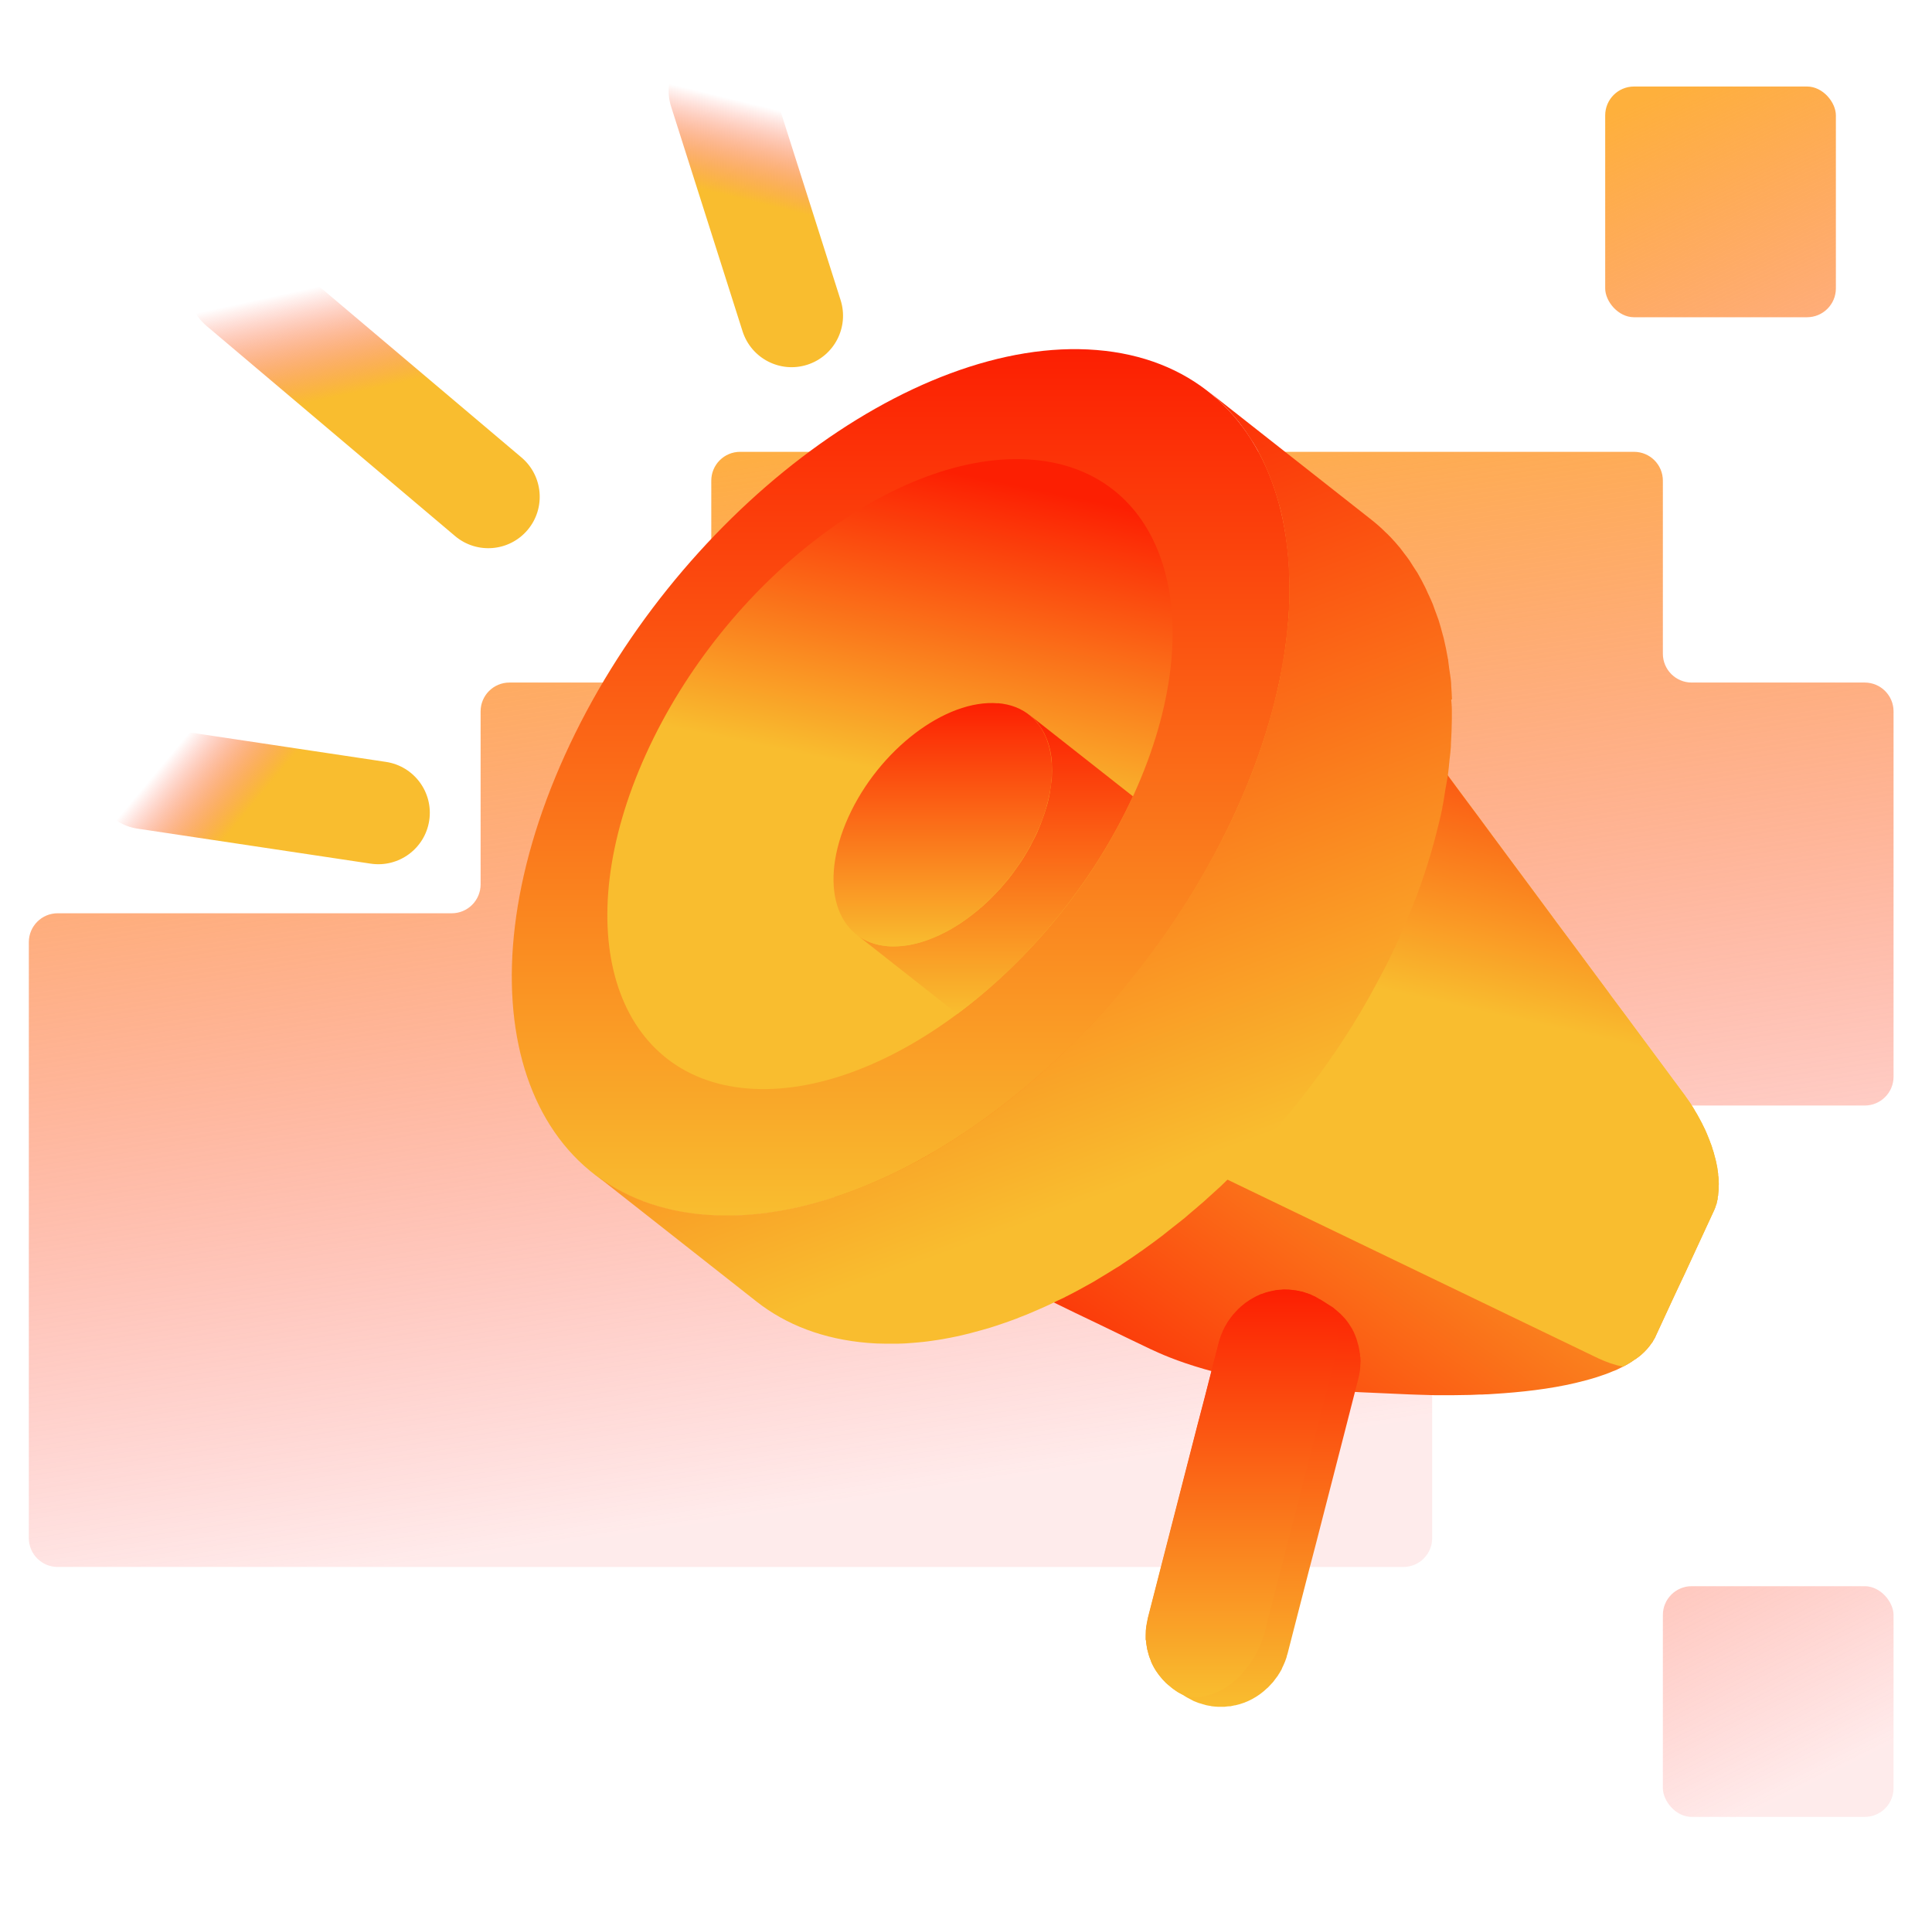 <svg width="201" height="200" viewBox="0 0 201 200" fill="none" xmlns="http://www.w3.org/2000/svg">
<g clip-path="url(#clip0_875_7589)">
<path fill-rule="evenodd" clip-rule="evenodd" d="M173 50C173 48.343 171.657 47 170 47H77C75.343 47 74 48.343 74 50V68C74 69.657 72.657 71 71 71H53C51.343 71 50 72.343 50 74V92C50 93.657 48.657 95 47 95H27H26H6C4.343 95 3 96.343 3 98V160C3 161.657 4.343 163 6 163H146C147.657 163 149 161.657 149 160V142C149 140.343 150.343 139 152 139H170C171.657 139 173 137.657 173 136V118C173 116.343 174.343 115 176 115H194C195.657 115 197 113.657 197 112V74C197 72.343 195.657 71 194 71H176C174.343 71 173 69.657 173 68V50Z" fill="url(#paint0_linear_875_7589)"/>
<path d="M178.805 123.236V123.766L178.791 123.848L178.751 124.269V124.378C178.751 124.378 178.737 124.405 178.723 124.419L178.696 124.596V124.745C178.683 124.772 178.669 124.813 178.669 124.84L178.642 124.949L178.587 125.208V125.235C178.587 125.235 178.574 125.248 178.56 125.262L178.492 125.48L178.438 125.643C178.424 125.67 178.424 125.684 178.41 125.711L178.383 125.779L178.261 126.051L177.662 127.343L175.269 132.511L174.657 133.803L174.058 135.082L172.263 138.958C172.236 139.026 172.209 139.094 172.168 139.162C172.168 139.189 172.141 139.203 172.127 139.23L172.1 139.271C172.1 139.271 172.073 139.352 172.045 139.379C172.032 139.407 172.018 139.434 171.991 139.461L171.923 139.597C171.923 139.597 171.855 139.692 171.814 139.733C171.569 140.1 171.229 140.508 170.713 140.957C170.549 141.093 170.373 141.229 170.169 141.365C170.155 141.379 170.141 141.392 170.114 141.42H170.073C169.733 141.678 169.325 141.923 168.849 142.168C168.781 142.195 168.7 142.236 168.618 142.276C168.496 142.344 168.373 142.399 168.237 142.467C168.115 142.521 168.006 142.562 167.884 142.616H167.856C167.584 142.739 167.285 142.861 166.972 142.97H166.945L166.932 142.984C166.333 143.201 165.68 143.405 164.946 143.596C162.321 144.316 159.343 144.711 156.446 144.928H156.418C156.228 144.942 156.038 144.956 155.847 144.969L154.8 145.037C154.61 145.037 154.392 145.051 154.188 145.064H153.902C153.576 145.078 153.236 145.092 152.937 145.105L151.196 145.132H149.265L147.442 145.078L146.653 145.051L141.458 144.82C138.806 144.67 135.746 144.466 132.155 143.895C131.924 143.854 131.693 143.813 131.461 143.772C130.958 143.691 130.441 143.596 129.911 143.5C129.557 143.432 129.19 143.364 128.836 143.283C128.088 143.133 127.395 142.97 126.742 142.807C126.633 142.78 126.524 142.752 126.416 142.725C123.26 141.896 121.207 141.039 120.105 140.522C120.064 140.495 120.023 140.481 119.983 140.467C119.915 140.44 119.847 140.399 119.779 140.372C119.765 140.372 119.751 140.359 119.738 140.359C118.16 139.597 116.038 138.591 114.461 137.815L111.822 136.551L109.197 135.272C108.381 134.946 107.361 134.388 106.572 134.007L103.961 132.756L102.846 132.226C101.486 131.559 100.112 130.92 98.752 130.253C97.038 129.41 95.325 128.594 93.597 127.765L92.156 127.071C90.932 126.473 89.599 125.833 88.511 125.316C87.763 124.949 86.756 124.473 85.995 124.106C85.668 123.943 85.287 123.766 84.907 123.576L84.431 123.344C84.104 123.195 83.791 123.032 83.506 122.896L81.031 121.712L78.582 120.529L76.162 119.359L73.768 118.203C72.993 118.027 72.109 117.415 71.388 117.061L69.049 115.946H69.076C68.967 115.891 68.885 115.85 68.804 115.796C68.736 115.755 68.668 115.714 68.613 115.687C68.532 115.633 68.477 115.578 68.423 115.524C68.382 115.483 68.341 115.456 68.314 115.415C68.26 115.361 68.233 115.293 68.219 115.238C68.205 115.198 68.178 115.17 68.178 115.143C68.165 115.048 68.165 114.953 68.205 114.871L69.293 112.546C69.375 112.342 69.47 112.165 69.552 111.974L70.504 109.921L71.265 108.289C71.415 107.962 71.565 107.649 71.701 107.377C71.932 106.861 72.19 106.303 72.462 105.732L72.897 104.766L74.135 102.128C74.271 101.828 74.434 101.488 74.597 101.135L75.373 99.448L76.325 97.408C76.434 97.177 76.542 96.946 76.638 96.742L77.902 94.022C78.297 92.24 79.684 90.173 80.446 88.541C80.704 87.997 80.99 87.385 81.275 86.759L81.724 85.793L83.003 83.046C83.152 82.72 83.329 82.339 83.506 81.958L83.927 81.033C84.05 80.788 84.159 80.543 84.267 80.326L85.165 78.381C85.723 77.198 86.294 75.974 86.77 74.94C87.26 73.879 87.872 72.56 88.443 71.336L89.204 69.704L89.98 68.031C90.129 67.718 90.265 67.405 90.388 67.147C91.081 65.665 91.993 63.679 92.686 62.196C92.809 61.952 92.945 61.707 93.121 61.475C93.176 61.394 93.244 61.326 93.312 61.244C93.434 61.095 93.557 60.931 93.706 60.782C93.788 60.7 93.883 60.619 93.978 60.523C94.128 60.401 94.278 60.265 94.427 60.143C94.549 60.047 94.672 59.966 94.794 59.884C94.957 59.762 95.121 59.639 95.311 59.531C95.365 59.49 95.406 59.463 95.461 59.422C95.529 59.381 95.624 59.34 95.706 59.299C95.923 59.163 96.168 59.041 96.413 58.919C96.549 58.837 96.698 58.769 96.834 58.701C97.106 58.579 97.392 58.456 97.678 58.347C97.787 58.307 97.882 58.252 97.977 58.211C98.018 58.198 98.058 58.198 98.099 58.184C98.589 57.994 99.106 57.817 99.663 57.654C99.772 57.627 99.908 57.599 100.031 57.559C100.479 57.436 100.955 57.314 101.445 57.205C101.54 57.191 101.622 57.164 101.717 57.137C101.785 57.123 101.853 57.11 101.921 57.096C102.601 56.96 103.295 56.838 104.029 56.729C104.152 56.715 104.274 56.702 104.41 56.688C105.09 56.593 105.784 56.525 106.504 56.457C106.586 56.457 106.668 56.443 106.763 56.43H106.885C107.674 56.375 108.476 56.334 109.306 56.321H109.85C110.707 56.307 111.564 56.321 112.461 56.362L117.643 56.593H117.806C117.915 56.593 118.024 56.62 118.133 56.62C118.854 56.661 119.561 56.715 120.268 56.783C120.527 56.81 120.771 56.838 121.03 56.865C121.628 56.933 122.227 57.014 122.811 57.096C122.961 57.123 123.124 57.137 123.274 57.151C123.355 57.164 123.437 57.191 123.532 57.205C123.981 57.273 124.43 57.368 124.879 57.45C125.124 57.504 125.368 57.545 125.6 57.586C126.144 57.708 126.688 57.831 127.218 57.967C127.313 57.994 127.436 58.021 127.544 58.048C127.544 58.048 127.558 58.062 127.572 58.062C127.694 58.089 127.816 58.13 127.939 58.157C128.388 58.279 128.823 58.402 129.231 58.538C129.435 58.606 129.612 58.674 129.816 58.728C130.074 58.823 130.346 58.905 130.605 59C130.659 59.014 130.7 59.041 130.741 59.055C131.407 59.299 132.046 59.558 132.631 59.83C132.672 59.843 132.713 59.857 132.74 59.871C132.903 59.939 133.039 60.02 133.189 60.088C133.488 60.238 133.773 60.374 134.046 60.523C134.1 60.551 134.154 60.578 134.209 60.605C134.426 60.727 134.63 60.85 134.848 60.986C134.957 61.054 135.079 61.108 135.188 61.176C135.202 61.19 135.229 61.203 135.256 61.231C135.514 61.394 135.773 61.571 136.004 61.734C136.058 61.775 136.099 61.816 136.154 61.843C136.194 61.883 136.249 61.924 136.303 61.965C136.385 62.033 136.48 62.101 136.575 62.183C136.725 62.305 136.861 62.414 136.997 62.55C137.038 62.577 137.078 62.618 137.119 62.659C137.133 62.686 137.16 62.7 137.174 62.713C137.214 62.754 137.255 62.795 137.31 62.836C137.391 62.917 137.459 62.999 137.541 63.08C137.622 63.176 137.69 63.257 137.758 63.339C137.799 63.38 137.84 63.42 137.867 63.461L137.908 63.502C137.908 63.502 137.949 63.556 137.962 63.584C138.003 63.624 138.03 63.665 138.058 63.706C138.547 64.359 139.037 65.025 139.513 65.678C140.261 66.671 140.995 67.664 141.73 68.657L143.049 70.438L144.776 72.778L146.544 75.158L147.401 76.314C147.823 76.885 148.258 77.47 148.68 78.041L150.149 80.013L151.985 82.502L153.848 85.004L155.371 87.072C155.521 87.262 155.657 87.466 155.806 87.657L157.629 90.118L159.547 92.702L161.478 95.314L161.927 95.926C162.634 96.864 163.327 97.816 164.035 98.755L165.381 100.577L167.34 103.216C167.394 103.297 167.462 103.392 167.53 103.488L169.325 105.895L169.815 106.561C171.637 109.023 173.446 111.471 175.269 113.919L175.282 113.933C175.282 113.933 175.287 113.942 175.296 113.96C175.446 114.178 175.636 114.45 175.786 114.654C175.881 114.803 176.003 114.994 176.112 115.157C176.139 115.198 176.166 115.238 176.194 115.293C176.207 115.32 176.234 115.361 176.262 115.402L176.357 115.578C176.493 115.796 176.629 116.014 176.751 116.259C176.86 116.449 176.969 116.667 177.064 116.843L177.404 117.537C177.499 117.755 177.622 118.027 177.703 118.244L177.866 118.652L177.921 118.788V118.815C177.989 118.965 178.03 119.074 178.07 119.21L178.111 119.319L178.138 119.427C178.247 119.754 178.342 120.039 178.383 120.257C178.438 120.447 178.506 120.692 178.547 120.896L178.669 121.508V121.536C178.696 121.726 178.723 121.944 178.751 122.107V122.284C178.751 122.284 178.778 122.365 178.778 122.42L178.805 122.678C178.805 122.841 178.819 123.072 178.819 123.236H178.805Z" fill="url(#paint1_linear_875_7589)"/>
<path d="M178.805 123.236V123.766L178.791 123.848L178.75 124.269V124.378C178.75 124.378 178.737 124.405 178.723 124.419L178.696 124.596V124.745C178.682 124.772 178.669 124.813 178.669 124.84L178.642 124.949L178.587 125.208V125.235C178.587 125.235 178.574 125.248 178.56 125.262L178.492 125.48L178.438 125.643C178.424 125.67 178.424 125.684 178.41 125.711L178.383 125.779L178.261 126.051L177.662 127.343L175.269 132.511L174.657 133.803L174.058 135.082L172.263 138.958C172.236 139.026 172.209 139.094 172.168 139.162C172.168 139.189 172.141 139.203 172.127 139.23L172.1 139.271C172.1 139.271 172.072 139.352 172.045 139.379C172.032 139.407 172.018 139.434 171.991 139.461L171.923 139.597C171.923 139.597 171.855 139.692 171.814 139.733C171.569 140.1 171.229 140.508 170.712 140.957C170.549 141.093 170.372 141.229 170.168 141.365C170.155 141.379 170.141 141.392 170.114 141.42H170.073C169.733 141.678 169.325 141.923 168.849 142.168C168.047 142.004 167.176 141.719 166.251 141.284C147.796 132.389 129.34 123.494 115.698 116.925C122.703 101.842 132.359 81.088 139.513 65.678C140.261 66.671 140.995 67.664 141.73 68.657L143.049 70.438L144.776 72.778L146.544 75.158L147.401 76.314C147.823 76.885 148.258 77.47 148.68 78.041L150.148 80.013L151.984 82.502L153.848 85.004L155.371 87.072C155.521 87.262 155.657 87.466 155.806 87.657L157.629 90.118L159.546 92.702L161.478 95.314L161.926 95.926C162.634 96.864 163.327 97.816 164.035 98.755L165.381 100.577L167.34 103.216C167.394 103.297 167.462 103.392 167.53 103.488L169.325 105.895L169.815 106.561C171.637 109.023 173.446 111.471 175.269 113.919L175.282 113.933C175.282 113.933 175.287 113.942 175.296 113.96C175.445 114.178 175.636 114.45 175.785 114.654C175.881 114.803 176.003 114.994 176.112 115.157C176.139 115.198 176.166 115.238 176.193 115.293C176.207 115.32 176.234 115.361 176.261 115.402L176.357 115.579C176.493 115.796 176.629 116.014 176.751 116.259C176.86 116.449 176.969 116.667 177.064 116.843L177.404 117.537C177.499 117.755 177.622 118.027 177.703 118.244L177.866 118.652L177.921 118.788V118.815C177.989 118.965 178.03 119.074 178.07 119.21L178.111 119.319L178.138 119.427C178.247 119.754 178.342 120.039 178.383 120.257C178.438 120.448 178.506 120.692 178.546 120.896L178.669 121.508V121.536C178.696 121.726 178.723 121.944 178.75 122.107V122.284C178.75 122.284 178.778 122.365 178.778 122.42L178.805 122.678C178.805 122.841 178.818 123.072 178.818 123.236H178.805Z" fill="url(#paint2_linear_875_7589)"/>
<path d="M114.093 36.41C133.392 37.974 139.907 59.395 128.646 84.243C117.384 109.091 92.618 127.969 73.319 126.391C54.02 124.813 47.505 103.406 58.766 78.558C70.027 53.71 94.794 34.832 114.093 36.41Z" fill="url(#paint3_linear_875_7589)"/>
<path d="M117.983 82.597C117.942 82.679 117.915 82.76 117.86 82.842C113.671 91.968 106.994 99.965 99.595 105.473C92.454 110.791 84.634 113.783 77.779 113.226C63.757 112.083 59.011 96.524 67.198 78.463C75.386 60.401 93.379 46.692 107.415 47.821C121.424 48.963 126.17 64.536 117.983 82.597Z" fill="url(#paint4_linear_875_7589)"/>
<path d="M117.861 82.842C113.672 91.968 106.994 99.965 99.595 105.473L89.096 97.204C89.966 97.898 91.068 98.319 92.36 98.428C92.713 98.455 93.081 98.455 93.448 98.428C93.57 98.428 93.693 98.401 93.815 98.401C94.06 98.374 94.305 98.347 94.563 98.306C94.713 98.278 94.862 98.238 95.012 98.21C95.23 98.156 95.461 98.115 95.692 98.047L96.182 97.884C96.399 97.816 96.617 97.734 96.834 97.653C97.025 97.585 97.202 97.503 97.378 97.422C97.569 97.354 97.746 97.272 97.922 97.177C98.154 97.068 98.398 96.946 98.63 96.823C98.711 96.769 98.806 96.728 98.902 96.674C99.215 96.483 99.527 96.293 99.854 96.089C99.908 96.048 99.963 96.007 100.031 95.966C100.33 95.762 100.629 95.558 100.915 95.327C100.942 95.314 100.969 95.286 100.996 95.273C101.323 95.028 101.635 94.769 101.935 94.511C101.975 94.47 102.03 94.43 102.071 94.402C102.37 94.144 102.655 93.872 102.955 93.586C102.995 93.546 103.036 93.505 103.077 93.464C103.363 93.178 103.648 92.879 103.92 92.58C103.961 92.539 104.002 92.498 104.043 92.457C104.315 92.145 104.573 91.832 104.845 91.519C104.886 91.465 104.927 91.41 104.968 91.369C105.212 91.043 105.471 90.717 105.702 90.376C105.743 90.322 105.784 90.268 105.824 90.2C106.083 89.846 106.314 89.493 106.545 89.125C106.559 89.112 106.559 89.098 106.559 89.098C106.776 88.758 106.967 88.404 107.171 88.051C107.252 87.901 107.32 87.752 107.402 87.588C107.579 87.262 107.756 86.922 107.905 86.582C108.164 85.997 108.381 85.426 108.572 84.868C108.626 84.719 108.68 84.569 108.721 84.419C108.912 83.862 109.061 83.291 109.17 82.76C109.238 82.434 109.265 82.121 109.306 81.808C109.347 81.523 109.401 81.237 109.429 80.965V80.911C109.456 80.394 109.456 79.877 109.429 79.401C109.429 79.347 109.429 79.292 109.429 79.238C109.388 78.734 109.306 78.245 109.197 77.796C109.197 77.782 109.184 77.769 109.184 77.755C109.075 77.293 108.912 76.871 108.721 76.463C108.721 76.45 108.708 76.436 108.708 76.422C108.517 76.028 108.286 75.661 108.028 75.321C108.014 75.307 108 75.293 108 75.266C107.728 74.926 107.429 74.627 107.089 74.355L117.874 82.842H117.861Z" fill="url(#paint5_linear_875_7589)"/>
<path d="M103.811 73.145C109.224 73.58 111.06 79.591 107.891 86.582C104.722 93.573 97.772 98.863 92.359 98.428C86.947 97.993 85.097 91.981 88.266 84.991C91.435 78 98.385 72.71 103.811 73.158V73.145Z" fill="url(#paint6_linear_875_7589)"/>
<path d="M151.06 72.764C151.033 72.274 151.019 71.785 150.978 71.309C150.978 71.2 150.978 71.078 150.965 70.969C150.924 70.493 150.842 70.03 150.774 69.568C150.733 69.282 150.706 68.997 150.665 68.711C150.665 68.657 150.665 68.589 150.638 68.534C150.516 67.813 150.366 67.093 150.203 66.399C150.203 66.372 150.189 66.331 150.176 66.304C150.149 66.168 150.094 66.045 150.067 65.909C149.945 65.433 149.809 64.944 149.659 64.481C149.605 64.332 149.55 64.182 149.496 64.032C149.428 63.828 149.346 63.611 149.264 63.407C149.183 63.189 149.115 62.958 149.02 62.74C148.884 62.4 148.72 62.074 148.571 61.748C148.503 61.611 148.448 61.462 148.38 61.326C148.353 61.272 148.326 61.203 148.299 61.149C148.054 60.646 147.782 60.143 147.51 59.667C147.469 59.585 147.415 59.517 147.374 59.449C147.292 59.313 147.197 59.177 147.116 59.055C146.952 58.81 146.803 58.551 146.64 58.307C146.476 58.062 146.3 57.844 146.123 57.613C146.028 57.49 145.932 57.355 145.837 57.232C145.783 57.164 145.728 57.083 145.674 57.014C145.334 56.606 144.98 56.199 144.613 55.818C144.572 55.777 144.518 55.736 144.477 55.682C144.382 55.573 144.273 55.491 144.164 55.382C143.933 55.151 143.688 54.92 143.443 54.702C143.185 54.471 142.913 54.254 142.641 54.036L125.681 40.694C126.212 41.115 126.715 41.578 127.191 42.04C127.3 42.136 127.395 42.231 127.504 42.34C127.98 42.829 128.428 43.346 128.864 43.876C128.959 43.999 129.054 44.135 129.149 44.257C129.503 44.72 129.829 45.196 130.142 45.699C130.224 45.835 130.319 45.957 130.401 46.093C130.768 46.692 131.108 47.317 131.421 47.97C131.489 48.106 131.543 48.256 131.611 48.392C131.856 48.936 132.087 49.48 132.291 50.051C132.373 50.255 132.441 50.459 132.522 50.677C132.726 51.289 132.917 51.914 133.093 52.553C133.134 52.69 133.175 52.812 133.202 52.948C133.393 53.723 133.556 54.526 133.692 55.355C133.733 55.627 133.76 55.926 133.801 56.199C133.882 56.77 133.95 57.341 134.005 57.926C134.045 58.402 134.059 58.891 134.086 59.381C134.113 59.898 134.141 60.401 134.141 60.918C134.141 61.108 134.141 61.285 134.141 61.475C134.141 62.319 134.113 63.176 134.045 64.046C134.045 64.1 134.045 64.155 134.045 64.209C134.005 64.712 133.937 65.243 133.882 65.76C133.828 66.29 133.787 66.807 133.705 67.351C133.637 67.868 133.529 68.398 133.433 68.929C133.338 69.486 133.257 70.03 133.148 70.588C132.957 71.553 132.713 72.519 132.454 73.512C132.386 73.77 132.318 74.029 132.25 74.287C132.019 75.144 131.761 76.014 131.475 76.885C131.421 77.048 131.38 77.198 131.325 77.361C130.985 78.381 130.618 79.401 130.224 80.435C130.142 80.652 130.061 80.856 129.965 81.074C129.544 82.121 129.108 83.168 128.632 84.229C128.292 84.964 127.952 85.698 127.585 86.433C127.014 87.602 126.402 88.745 125.763 89.887C125.64 90.105 125.518 90.336 125.396 90.553C124.879 91.465 124.348 92.376 123.791 93.26C123.75 93.314 123.723 93.369 123.682 93.423C123.206 94.185 122.716 94.933 122.227 95.681C122.036 95.966 121.846 96.239 121.655 96.524C121.329 97 121.003 97.476 120.663 97.939C120.445 98.251 120.214 98.551 119.983 98.863C119.697 99.258 119.398 99.652 119.098 100.047C118.854 100.359 118.622 100.672 118.378 100.971C118.092 101.339 117.793 101.706 117.494 102.073C117.235 102.386 116.99 102.685 116.732 102.998C116.446 103.338 116.147 103.692 115.848 104.032C115.59 104.331 115.318 104.63 115.059 104.929C114.76 105.256 114.474 105.582 114.175 105.895C113.903 106.194 113.631 106.493 113.345 106.779C113.046 107.092 112.747 107.405 112.434 107.717C112.149 108.003 111.877 108.289 111.591 108.561C111.278 108.873 110.965 109.173 110.653 109.472C110.367 109.744 110.095 110.016 109.809 110.274C109.469 110.587 109.129 110.9 108.789 111.199C108.517 111.444 108.232 111.702 107.96 111.947C107.592 112.274 107.212 112.586 106.844 112.899C106.586 113.117 106.314 113.348 106.056 113.566C105.607 113.933 105.158 114.286 104.709 114.64C104.505 114.803 104.301 114.966 104.083 115.13C103.39 115.66 102.71 116.163 102.003 116.653C101.867 116.748 101.731 116.843 101.595 116.939C100.996 117.347 100.411 117.755 99.813 118.149C99.582 118.299 99.364 118.435 99.133 118.584C98.521 118.965 97.922 119.346 97.31 119.699C97.106 119.822 96.902 119.944 96.698 120.067C95.814 120.583 94.917 121.059 94.019 121.508C93.72 121.658 93.421 121.808 93.121 121.944C92.795 122.107 92.469 122.256 92.142 122.406C91.816 122.556 91.489 122.705 91.163 122.841C90.837 122.977 90.51 123.127 90.184 123.263C89.885 123.385 89.585 123.494 89.3 123.616C88.905 123.766 88.511 123.916 88.116 124.065C87.817 124.174 87.518 124.269 87.232 124.378C86.852 124.514 86.457 124.636 86.076 124.759C85.777 124.854 85.478 124.936 85.192 125.017C84.811 125.126 84.431 125.235 84.036 125.33C83.737 125.398 83.451 125.48 83.152 125.548C82.771 125.629 82.391 125.711 81.996 125.792C81.711 125.847 81.411 125.901 81.126 125.956C80.731 126.024 80.35 126.078 79.97 126.132C79.698 126.173 79.412 126.214 79.14 126.241C78.746 126.282 78.338 126.323 77.943 126.35C77.685 126.364 77.426 126.391 77.168 126.404C76.733 126.432 76.298 126.432 75.862 126.432C75.645 126.432 75.427 126.432 75.223 126.432C74.584 126.432 73.945 126.391 73.319 126.35C68.695 125.969 64.805 124.46 61.718 122.025L78.678 135.367C81.765 137.802 85.655 139.311 90.279 139.692C90.904 139.747 91.544 139.774 92.183 139.774C92.401 139.774 92.605 139.774 92.822 139.774C93.257 139.774 93.693 139.774 94.128 139.747C94.386 139.733 94.645 139.706 94.903 139.692C95.297 139.665 95.692 139.624 96.1 139.583C96.372 139.556 96.658 139.515 96.93 139.475C97.31 139.42 97.705 139.366 98.086 139.298C98.371 139.243 98.657 139.189 98.956 139.135C99.337 139.053 99.718 138.985 100.099 138.89C100.398 138.822 100.683 138.754 100.983 138.672C101.363 138.577 101.744 138.468 102.139 138.359C102.438 138.278 102.737 138.183 103.036 138.101C103.417 137.979 103.811 137.856 104.192 137.72C104.491 137.625 104.791 137.516 105.09 137.407C105.484 137.271 105.879 137.122 106.26 136.959C106.464 136.877 106.654 136.809 106.858 136.727C106.953 136.687 107.048 136.646 107.144 136.605C107.47 136.469 107.796 136.319 108.123 136.183C108.449 136.047 108.776 135.898 109.102 135.748C109.428 135.598 109.755 135.435 110.081 135.272C110.313 135.163 110.544 135.054 110.775 134.946C110.843 134.905 110.911 134.864 110.979 134.837C111.877 134.388 112.761 133.898 113.658 133.395C113.726 133.354 113.794 133.327 113.849 133.286C113.985 133.205 114.121 133.11 114.27 133.028C114.882 132.661 115.494 132.294 116.093 131.913C116.229 131.831 116.365 131.75 116.501 131.668C116.596 131.613 116.678 131.545 116.773 131.477C117.371 131.083 117.97 130.689 118.554 130.267C118.663 130.185 118.786 130.117 118.894 130.036C118.922 130.022 118.949 129.995 118.962 129.981C119.656 129.492 120.35 128.975 121.03 128.458C121.057 128.431 121.084 128.417 121.111 128.39C121.288 128.254 121.479 128.105 121.655 127.955C122.104 127.601 122.553 127.248 123.002 126.894C123.056 126.84 123.124 126.799 123.179 126.758C123.383 126.581 123.587 126.404 123.791 126.228C124.158 125.915 124.539 125.602 124.906 125.276C124.988 125.208 125.069 125.14 125.151 125.072C125.355 124.895 125.545 124.718 125.736 124.541C126.076 124.242 126.416 123.929 126.756 123.616C126.851 123.521 126.946 123.44 127.055 123.344C127.245 123.168 127.422 122.977 127.612 122.8C127.925 122.501 128.238 122.202 128.551 121.889C128.66 121.78 128.768 121.685 128.864 121.576C129.04 121.399 129.217 121.209 129.38 121.032C129.68 120.719 129.993 120.407 130.292 120.094C130.401 119.971 130.509 119.863 130.618 119.754C130.781 119.577 130.945 119.4 131.108 119.223C131.407 118.897 131.706 118.584 131.992 118.258C132.101 118.135 132.223 117.999 132.345 117.877C132.495 117.7 132.645 117.523 132.794 117.36C133.093 117.02 133.379 116.68 133.678 116.326C133.801 116.19 133.923 116.041 134.045 115.905C134.181 115.742 134.304 115.578 134.44 115.415C134.739 115.048 135.038 114.681 135.324 114.314C135.446 114.15 135.582 114.001 135.705 113.838C135.814 113.688 135.922 113.538 136.045 113.389C136.344 112.994 136.643 112.614 136.929 112.206C137.065 112.015 137.214 111.838 137.35 111.648C137.446 111.525 137.527 111.403 137.609 111.281C137.949 110.818 138.275 110.342 138.602 109.866C138.738 109.662 138.887 109.472 139.023 109.268C139.078 109.186 139.118 109.118 139.173 109.037C139.663 108.302 140.152 107.554 140.628 106.793C140.655 106.738 140.696 106.684 140.737 106.629C140.737 106.629 140.737 106.629 140.737 106.616C141.295 105.718 141.825 104.82 142.342 103.909C142.396 103.8 142.464 103.705 142.519 103.596C142.587 103.474 142.641 103.352 142.709 103.243C143.335 102.1 143.947 100.958 144.532 99.788C144.532 99.761 144.559 99.747 144.559 99.72C144.912 99.013 145.239 98.292 145.565 97.585C146.041 96.524 146.476 95.477 146.898 94.43C146.98 94.212 147.061 94.008 147.143 93.79C147.211 93.614 147.292 93.437 147.36 93.26C147.687 92.403 147.972 91.56 148.258 90.717C148.312 90.553 148.353 90.404 148.408 90.241C148.693 89.37 148.952 88.5 149.183 87.643C149.251 87.385 149.319 87.126 149.387 86.868C149.632 85.902 149.877 84.95 150.067 83.998C150.067 83.984 150.067 83.957 150.067 83.944C150.189 83.372 150.257 82.828 150.353 82.257C150.448 81.74 150.543 81.21 150.625 80.707C150.706 80.149 150.747 79.619 150.801 79.075C150.856 78.585 150.924 78.095 150.951 77.619C150.951 77.606 150.951 77.579 150.951 77.565C150.951 77.51 150.951 77.456 150.951 77.402C151.005 76.531 151.033 75.688 151.046 74.845C151.046 74.654 151.046 74.478 151.046 74.287C151.046 74.138 151.046 73.988 151.046 73.838C151.046 73.471 151.005 73.118 150.978 72.75L151.06 72.764Z" fill="url(#paint7_linear_875_7589)"/>
<path d="M138.207 135.707C138.207 135.707 138.221 135.707 138.234 135.721C138.234 135.721 138.22 135.721 138.207 135.707Z" fill="url(#paint8_linear_875_7589)"/>
<path d="M135.963 134.524C135.963 134.524 135.949 134.524 135.936 134.524C135.963 134.524 135.99 134.538 136.017 134.551H135.963V134.524Z" fill="url(#paint9_linear_875_7589)"/>
<path d="M141.498 141.134V140.862L141.457 140.671C141.444 140.617 141.444 140.563 141.43 140.508V140.454L141.417 140.399L141.362 140.141C141.349 140.073 141.335 140.019 141.321 139.951C141.267 139.801 141.226 139.611 141.185 139.475L141.158 139.42C141.158 139.42 141.158 139.379 141.158 139.366L141.104 139.216C141.063 139.121 141.036 139.026 140.995 138.931C140.886 138.631 140.75 138.373 140.614 138.128C140.601 138.128 140.601 138.115 140.587 138.101C140.356 137.707 140.111 137.367 139.853 137.081C139.839 137.067 139.812 137.04 139.798 137.027L139.445 136.659C139.377 136.591 139.295 136.523 139.213 136.455C139.173 136.415 139.132 136.387 139.091 136.347C138.941 136.224 138.792 136.102 138.669 135.993C138.547 135.925 138.397 135.83 138.275 135.748C138.261 135.735 138.248 135.721 138.234 135.721L137.894 135.503L137.296 135.136H137.255L137.119 135.041C137.105 135.027 137.092 135.027 137.078 135.027C136.983 134.973 136.888 134.918 136.806 134.864L136.738 134.837C136.738 134.837 136.616 134.782 136.548 134.755L136.33 134.646C136.33 134.646 136.276 134.633 136.248 134.619C136.153 134.578 136.044 134.551 135.949 134.51C135.881 134.497 135.813 134.47 135.745 134.442C135.677 134.415 135.609 134.402 135.528 134.374C135.528 134.374 135.5 134.374 135.487 134.361L135.269 134.32C135.269 134.32 135.133 134.279 135.065 134.266H134.997C134.997 134.266 134.984 134.252 134.97 134.252C134.943 134.252 134.916 134.238 134.888 134.238C134.861 134.238 134.848 134.225 134.82 134.225H134.78C134.616 134.198 134.467 134.184 134.331 134.17C134.236 134.157 134.14 134.143 134.059 134.143C133.936 134.143 133.773 134.143 133.624 134.13H133.542C133.311 134.143 132.998 134.17 132.767 134.198L132.291 134.293C132.1 134.334 131.855 134.402 131.665 134.456H131.651L131.284 134.592C131.284 134.592 131.243 134.606 131.23 134.606H131.203C131.053 134.674 130.849 134.769 130.699 134.837L130.305 135.054C130.169 135.122 130.006 135.231 129.883 135.313L129.53 135.558C129.435 135.639 129.285 135.762 129.19 135.843C129.122 135.884 129.027 135.979 128.931 136.075L128.877 136.115C128.877 136.115 128.85 136.156 128.823 136.17C128.727 136.265 128.632 136.36 128.578 136.428L128.306 136.727C128.224 136.823 128.129 136.959 128.047 137.054L127.816 137.38C127.734 137.475 127.667 137.625 127.598 137.734L127.394 138.087C127.394 138.087 127.367 138.155 127.34 138.196C127.313 138.264 127.272 138.319 127.245 138.387C127.231 138.414 127.218 138.441 127.218 138.468L127.054 138.849C127 138.985 126.946 139.148 126.905 139.271C126.864 139.407 126.81 139.57 126.782 139.692L126.048 142.548L125.314 145.418L124.566 148.274L123.831 151.13L123.097 153.986L122.362 156.843L121.628 159.699L120.893 162.555L120.159 165.411L119.425 168.267C119.37 168.525 119.302 168.865 119.261 169.124L119.207 169.573C119.207 169.736 119.193 169.94 119.193 170.103V170.552C119.193 170.552 119.221 170.606 119.221 170.633C119.234 170.81 119.261 171.014 119.289 171.178L119.357 171.572C119.357 171.572 119.384 171.667 119.397 171.708C119.438 171.898 119.506 172.13 119.561 172.306L119.629 172.483C119.669 172.565 119.697 172.646 119.724 172.728V172.755C120.037 173.517 120.458 174.115 120.88 174.591C120.893 174.618 120.921 174.632 120.934 174.659L121.288 175.026C121.356 175.094 121.437 175.162 121.519 175.23C121.56 175.271 121.601 175.298 121.641 175.326C121.791 175.462 121.941 175.584 122.077 175.679C122.199 175.775 122.376 175.883 122.512 175.979L123.45 176.55C123.45 176.55 123.559 176.618 123.627 176.645C123.818 176.754 124.035 176.863 124.212 176.958L124.702 177.148C124.77 177.175 124.865 177.189 124.946 177.216C125.069 177.257 125.191 177.298 125.314 177.325C125.395 177.352 125.477 177.379 125.558 177.393L125.858 177.447H125.885L126.062 177.488C126.252 177.515 126.497 177.529 126.687 177.543H127.408C127.517 177.529 127.626 177.515 127.735 177.502C127.816 177.502 127.911 177.488 127.993 177.488H128.061L128.075 177.475C128.197 177.447 128.333 177.42 128.455 177.393H128.51C129.761 177.121 130.917 176.495 131.869 175.571H131.883C131.964 175.475 132.087 175.353 132.168 175.271L132.291 175.135C132.291 175.135 132.331 175.081 132.359 175.067L132.454 174.958C132.522 174.863 132.631 174.727 132.699 174.632L132.944 174.306C132.944 174.306 133.012 174.197 133.039 174.142C133.066 174.102 133.107 174.047 133.134 174.006C133.134 173.993 133.148 173.966 133.161 173.952L133.365 173.598C133.365 173.598 133.365 173.571 133.365 173.558C133.365 173.558 133.379 173.544 133.379 173.53C133.42 173.435 133.488 173.313 133.528 173.218L133.692 172.837L133.8 172.538C133.8 172.538 133.828 172.456 133.841 172.415C133.855 172.388 133.855 172.361 133.868 172.347V172.279C133.909 172.184 133.936 172.075 133.964 171.98L134.698 169.124L135.432 166.268L136.167 163.412L136.915 160.556L137.649 157.699L138.384 154.843L139.118 151.987L139.853 149.131L140.587 146.261L141.321 143.405L141.362 143.201L141.403 143.052L141.43 142.916C141.43 142.916 141.417 142.984 141.403 143.011C141.43 142.848 141.471 142.698 141.485 142.562L141.525 142.113V141.977L141.539 141.841C141.539 141.746 141.553 141.651 141.553 141.569V141.515L141.525 141.134H141.498Z" fill="url(#paint10_linear_875_7589)"/>
<path d="M139.159 138.931C139.145 138.727 139.145 138.509 139.118 138.305C139.118 138.183 139.077 138.087 139.05 137.979C139.037 137.924 139.05 137.856 139.037 137.802C139.037 137.761 138.996 137.72 138.996 137.666C138.969 137.571 138.941 137.475 138.914 137.394C138.914 137.394 138.914 137.367 138.901 137.353C138.887 137.285 138.86 137.217 138.833 137.163C138.819 137.135 138.805 137.095 138.805 137.067C138.805 137.04 138.792 137.027 138.792 137.013C138.765 136.959 138.737 136.918 138.724 136.877C138.71 136.836 138.697 136.795 138.683 136.768C138.683 136.755 138.669 136.741 138.669 136.727C138.656 136.727 138.656 136.714 138.656 136.7C138.642 136.673 138.615 136.632 138.588 136.605C138.574 136.564 138.561 136.523 138.533 136.496C138.533 136.496 138.52 136.455 138.506 136.442C138.493 136.415 138.479 136.387 138.452 136.36C138.452 136.347 138.438 136.347 138.438 136.333C138.438 136.306 138.411 136.279 138.397 136.251H138.384C138.384 136.251 138.357 136.197 138.343 136.183C138.329 136.156 138.302 136.129 138.289 136.102C138.275 136.075 138.248 136.047 138.221 136.02C138.221 136.02 138.207 136.007 138.207 135.993C138.18 135.952 138.139 135.911 138.112 135.871C138.098 135.857 138.085 135.843 138.071 135.816C138.057 135.803 138.03 135.789 138.017 135.775C138.017 135.748 137.989 135.735 137.962 135.707L137.921 135.667C137.921 135.667 137.894 135.639 137.894 135.626H137.881L137.853 135.599C137.853 135.599 137.826 135.571 137.826 135.558C137.826 135.558 137.817 135.553 137.799 135.544L137.772 135.517C137.772 135.517 137.649 135.435 137.595 135.381C137.541 135.327 137.486 135.286 137.418 135.245C137.377 135.204 137.323 135.177 137.282 135.15H137.268H137.228L137.092 135.055C137.078 135.041 137.064 135.041 137.051 135.041C136.956 134.987 136.86 134.932 136.779 134.878L136.711 134.85C136.711 134.85 136.588 134.796 136.52 134.769L136.303 134.66C136.303 134.66 136.248 134.646 136.221 134.633L136.017 134.551H136.004L135.976 134.538H135.949C135.949 134.538 135.813 134.497 135.745 134.47C135.677 134.442 135.609 134.429 135.528 134.402C135.528 134.402 135.5 134.402 135.487 134.388L135.269 134.347C135.269 134.347 135.133 134.306 135.065 134.293H134.997C134.997 134.293 134.984 134.279 134.97 134.279C134.943 134.279 134.916 134.266 134.888 134.266C134.861 134.266 134.848 134.252 134.82 134.252H134.78C134.616 134.225 134.467 134.211 134.331 134.198C134.236 134.184 134.14 134.17 134.059 134.17C133.991 134.17 133.896 134.17 133.814 134.17C133.814 134.17 133.705 134.17 133.637 134.17H133.542C133.311 134.184 132.998 134.211 132.767 134.238L132.291 134.334C132.114 134.374 131.883 134.442 131.692 134.483H131.679V134.497H131.665L131.298 134.633C131.298 134.633 131.257 134.646 131.243 134.646H131.216C131.067 134.714 130.863 134.81 130.713 134.878L130.319 135.095C130.183 135.163 130.019 135.272 129.897 135.354L129.543 135.599C129.448 135.68 129.299 135.803 129.203 135.884C129.135 135.925 129.04 136.02 128.945 136.115L128.891 136.156C128.891 136.156 128.863 136.197 128.836 136.211C128.741 136.306 128.646 136.401 128.591 136.469L128.319 136.768C128.238 136.863 128.143 136.999 128.061 137.095L127.83 137.421C127.748 137.516 127.68 137.666 127.612 137.775L127.408 138.128C127.408 138.128 127.381 138.196 127.354 138.237C127.327 138.305 127.286 138.359 127.259 138.427C127.245 138.455 127.231 138.482 127.231 138.509L127.068 138.89C127.014 139.026 126.959 139.189 126.918 139.311C126.878 139.447 126.823 139.611 126.796 139.733L126.062 142.589L125.327 145.459L124.579 148.315L123.845 151.171L123.11 154.027L122.376 156.883L121.641 159.74L120.907 162.596L120.173 165.452L119.438 168.308C119.384 168.566 119.316 168.906 119.275 169.165L119.221 169.613C119.221 169.777 119.207 169.981 119.207 170.144V170.593C119.207 170.593 119.234 170.647 119.234 170.674C119.248 170.851 119.275 171.055 119.302 171.218L119.37 171.613C119.37 171.613 119.397 171.708 119.411 171.749C119.452 171.939 119.52 172.17 119.574 172.347L119.642 172.524C119.683 172.606 119.71 172.687 119.737 172.769V172.796C120.05 173.558 120.472 174.156 120.893 174.632C120.907 174.659 120.934 174.673 120.948 174.7L121.301 175.067C121.369 175.135 121.451 175.203 121.533 175.271C121.573 175.312 121.614 175.339 121.655 175.367C121.805 175.503 121.954 175.625 122.09 175.72C122.213 175.815 122.39 175.924 122.526 176.019C123.097 176.359 123.777 176.55 124.538 176.523C124.756 176.523 124.96 176.495 125.178 176.468C125.191 176.468 125.205 176.455 125.218 176.455H125.246C125.246 176.455 125.273 176.441 125.286 176.441H125.341C125.341 176.441 125.354 176.427 125.368 176.427H125.409C125.409 176.427 125.422 176.414 125.436 176.414H125.45C125.45 176.414 125.477 176.4 125.49 176.4H125.531C125.531 176.4 125.545 176.387 125.558 176.387C125.572 176.387 125.586 176.387 125.599 176.373H125.626C125.626 176.373 125.64 176.373 125.64 176.359H125.681C125.681 176.359 125.708 176.346 125.722 176.346C125.749 176.332 125.776 176.332 125.817 176.319C125.817 176.305 125.858 176.305 125.885 176.291H125.926C125.926 176.291 125.953 176.278 125.966 176.264C125.98 176.264 126.007 176.251 126.034 176.251C126.062 176.237 126.089 176.223 126.116 176.223C126.116 176.223 126.125 176.219 126.143 176.21C126.143 176.21 126.17 176.196 126.184 176.196C126.211 176.183 126.238 176.169 126.266 176.155C126.293 176.155 126.306 176.142 126.32 176.142C126.334 176.142 126.347 176.128 126.361 176.128C126.374 176.128 126.388 176.115 126.388 176.115C126.402 176.115 126.415 176.101 126.415 176.101C126.429 176.101 126.429 176.087 126.442 176.087C126.456 176.087 126.47 176.074 126.483 176.074H126.51C126.51 176.074 126.538 176.047 126.551 176.047C126.578 176.033 126.592 176.033 126.606 176.019C126.633 176.019 126.646 176.006 126.66 175.992C126.66 175.992 126.687 175.992 126.701 175.992C126.714 175.992 126.714 175.979 126.728 175.979H126.742C126.742 175.979 126.769 175.951 126.782 175.951C126.796 175.951 126.823 175.951 126.837 175.924C126.837 175.924 126.837 175.911 126.864 175.911C126.864 175.911 126.878 175.897 126.891 175.897C126.905 175.883 126.918 175.883 126.946 175.87C126.946 175.87 126.959 175.87 126.959 175.856C126.986 175.843 127.014 175.829 127.027 175.829C127.054 175.815 127.068 175.802 127.095 175.788C127.122 175.775 127.136 175.761 127.163 175.747C127.177 175.747 127.19 175.734 127.204 175.734L127.245 175.693C127.245 175.693 127.272 175.693 127.286 175.679H127.299C127.299 175.679 127.34 175.652 127.354 175.639C127.381 175.611 127.408 175.598 127.435 175.584C127.449 175.584 127.463 175.571 127.463 175.571C127.49 175.557 127.503 175.543 127.517 175.53C127.544 175.516 127.558 175.516 127.571 175.503C127.585 175.489 127.599 175.489 127.599 175.475C127.626 175.462 127.639 175.462 127.653 175.448C127.68 175.435 127.694 175.421 127.707 175.407H127.735C127.735 175.407 127.775 175.353 127.803 175.339C127.816 175.339 127.83 175.326 127.843 175.312C127.857 175.299 127.884 175.285 127.898 175.271C127.911 175.271 127.925 175.271 127.939 175.244V175.231C127.952 175.231 127.966 175.217 127.966 175.217C127.993 175.19 128.007 175.176 128.034 175.163C128.047 175.163 128.047 175.149 128.061 175.149C128.075 175.135 128.102 175.122 128.115 175.095C128.129 175.095 128.143 175.081 128.156 175.067C128.17 175.054 128.183 175.04 128.197 175.04H128.211C128.211 175.04 128.279 174.972 128.306 174.945C128.319 174.945 128.319 174.931 128.333 174.931H128.347C128.347 174.931 128.356 174.922 128.374 174.904C128.374 174.904 128.387 174.904 128.387 174.891C128.387 174.891 128.401 174.891 128.401 174.877C128.428 174.85 128.455 174.836 128.496 174.809C128.51 174.782 128.537 174.768 128.551 174.755C128.564 174.755 128.564 174.741 128.564 174.741C128.578 174.741 128.578 174.727 128.591 174.714C128.605 174.7 128.632 174.687 128.646 174.659C128.659 174.659 128.659 174.659 128.673 174.659H128.687C128.687 174.659 128.714 174.619 128.727 174.605C128.741 174.591 128.755 174.578 128.782 174.564C128.782 174.55 128.795 174.537 128.809 174.537C128.823 174.523 128.836 174.496 128.85 174.482C128.877 174.455 128.904 174.428 128.931 174.401C128.931 174.401 128.94 174.396 128.959 174.387L128.972 174.374C128.999 174.346 129.027 174.319 129.054 174.292C129.067 174.278 129.067 174.265 129.081 174.251C129.108 174.238 129.122 174.21 129.149 174.197C129.149 174.183 129.163 174.17 129.176 174.156C129.19 174.156 129.19 174.142 129.203 174.129V174.115L129.244 174.074C129.244 174.074 129.299 174.006 129.339 173.979C129.353 173.952 129.367 173.925 129.394 173.911C129.407 173.884 129.421 173.87 129.435 173.857C129.435 173.857 129.448 173.83 129.448 173.816L129.53 173.734C129.53 173.734 129.584 173.666 129.611 173.639C129.625 173.612 129.652 173.585 129.679 173.558C129.679 173.544 129.679 173.53 129.707 173.517C129.707 173.503 129.72 173.49 129.734 173.476C129.761 173.449 129.788 173.394 129.815 173.367C129.843 173.326 129.87 173.299 129.897 173.258C129.911 173.258 129.924 173.218 129.951 173.204C129.979 173.163 130.006 173.109 130.033 173.068C130.06 173.027 130.087 173 130.115 172.959C130.128 172.932 130.155 172.905 130.183 172.864C130.196 172.837 130.223 172.796 130.237 172.755C130.278 172.714 130.305 172.674 130.332 172.633H130.319C130.319 172.633 130.4 172.524 130.427 172.47C130.455 172.429 130.482 172.388 130.509 172.347C130.509 172.334 130.523 172.32 130.536 172.293C130.577 172.225 130.618 172.143 130.659 172.062C130.686 172.021 130.713 171.98 130.74 171.926C130.781 171.83 130.835 171.735 130.89 171.64C130.903 171.599 130.917 171.572 130.944 171.531C130.944 171.531 130.935 171.536 130.917 171.545C130.917 171.545 130.958 171.463 130.971 171.422C130.985 171.409 130.999 171.382 130.999 171.368C131.039 171.273 131.094 171.191 131.121 171.11C131.121 171.096 131.121 171.082 131.148 171.069C131.162 170.987 131.189 170.919 131.216 170.851C131.257 170.729 131.311 170.634 131.352 170.511C131.339 170.525 131.325 170.552 131.311 170.566C131.407 170.307 131.502 170.062 131.57 169.79L137.445 146.969L138.928 141.216C138.928 141.216 138.941 141.148 138.955 141.12C139.118 140.413 139.186 139.733 139.173 139.107C139.186 139.121 139.186 139.135 139.186 139.162C139.186 139.107 139.173 139.067 139.173 139.012L139.159 138.931ZM135.963 134.524C135.963 134.524 135.976 134.524 135.99 134.524H135.963Z" fill="url(#paint11_linear_875_7589)"/>
<path d="M80.019 7.834C79.122 5.014 76.111 3.453 73.294 4.349C70.478 5.245 68.921 8.257 69.818 11.078L77.253 34.459C78.15 37.279 81.16 38.84 83.977 37.944C86.794 37.048 88.35 34.036 87.454 31.216L80.019 7.834Z" fill="url(#paint12_linear_875_7589)"/>
<path d="M15.889 75.611C12.962 75.171 10.234 77.184 9.795 80.107C9.356 83.03 11.373 85.756 14.299 86.196L38.562 89.839C41.489 90.279 44.218 88.265 44.657 85.342C45.095 82.419 43.079 79.694 40.152 79.254L15.889 75.611Z" fill="url(#paint13_linear_875_7589)"/>
<path d="M28.398 25.729C26.138 23.818 22.759 24.099 20.851 26.357C18.942 28.614 19.228 31.993 21.488 33.903L47.34 55.758C49.6 57.668 52.979 57.387 54.887 55.13C56.795 52.873 56.51 49.494 54.25 47.583L28.398 25.729Z" fill="url(#paint14_linear_875_7589)"/>
<rect x="167" y="9" width="24" height="24" rx="3" fill="url(#paint15_linear_875_7589)"/>
<rect x="173" y="165" width="24" height="24" rx="3" fill="url(#paint16_linear_875_7589)"/>
</g>
<defs>
<linearGradient id="paint0_linear_875_7589" x1="73.333" y1="43.138" x2="89.713" y2="156.049" gradientUnits="userSpaceOnUse">
<stop stop-color="#FEB03C"/>
<stop offset="1" stop-color="#FE3C3C" stop-opacity="0.1"/>
</linearGradient>
<linearGradient id="paint1_linear_875_7589" x1="155" y1="103" x2="117.712" y2="155.305" gradientUnits="userSpaceOnUse">
<stop stop-color="#F9BD2F"/>
<stop offset="1" stop-color="#FC1F02"/>
</linearGradient>
<linearGradient id="paint2_linear_875_7589" x1="147.258" y1="65.678" x2="139.16" y2="101.892" gradientUnits="userSpaceOnUse">
<stop stop-color="#FC1F02"/>
<stop offset="1" stop-color="#F9BD2F"/>
</linearGradient>
<linearGradient id="paint3_linear_875_7589" x1="93.706" y1="36.318" x2="93.706" y2="126.483" gradientUnits="userSpaceOnUse">
<stop stop-color="#FC1F02"/>
<stop offset="1" stop-color="#F9BD2F"/>
</linearGradient>
<linearGradient id="paint4_linear_875_7589" x1="92.591" y1="47.756" x2="86.163" y2="79.013" gradientUnits="userSpaceOnUse">
<stop stop-color="#FC1F02"/>
<stop offset="1" stop-color="#F9BD2F"/>
</linearGradient>
<linearGradient id="paint5_linear_875_7589" x1="103.485" y1="74.355" x2="103.485" y2="105.473" gradientUnits="userSpaceOnUse">
<stop stop-color="#FC1F02"/>
<stop offset="1" stop-color="#F9BD2F"/>
</linearGradient>
<linearGradient id="paint6_linear_875_7589" x1="98.08" y1="73.132" x2="98.08" y2="98.453" gradientUnits="userSpaceOnUse">
<stop stop-color="#FC1F02"/>
<stop offset="1" stop-color="#F9BD2F"/>
</linearGradient>
<linearGradient id="paint7_linear_875_7589" x1="106.389" y1="40.694" x2="134.71" y2="116.935" gradientUnits="userSpaceOnUse">
<stop stop-color="#FC1F02"/>
<stop offset="1" stop-color="#F9BD2F"/>
</linearGradient>
<linearGradient id="paint8_linear_875_7589" x1="138.22" y1="135.707" x2="138.22" y2="135.721" gradientUnits="userSpaceOnUse">
<stop stop-color="#FC1F02"/>
<stop offset="1" stop-color="#F9BD2F"/>
</linearGradient>
<linearGradient id="paint9_linear_875_7589" x1="135.976" y1="134.524" x2="135.976" y2="134.551" gradientUnits="userSpaceOnUse">
<stop stop-color="#FC1F02"/>
<stop offset="1" stop-color="#F9BD2F"/>
</linearGradient>
<linearGradient id="paint10_linear_875_7589" x1="130.373" y1="134.13" x2="130.373" y2="177.543" gradientUnits="userSpaceOnUse">
<stop stop-color="#FC1F02"/>
<stop offset="1" stop-color="#F9BD2F"/>
</linearGradient>
<linearGradient id="paint11_linear_875_7589" x1="129.197" y1="134.17" x2="129.197" y2="176.525" gradientUnits="userSpaceOnUse">
<stop stop-color="#FC1F02"/>
<stop offset="1" stop-color="#F9BD2F"/>
</linearGradient>
<linearGradient id="paint12_linear_875_7589" x1="73.294" y1="4.349" x2="69.76" y2="18.902" gradientUnits="userSpaceOnUse">
<stop offset="0.34" stop-color="#FC1F02" stop-opacity="0"/>
<stop offset="1" stop-color="#F9BD2F"/>
</linearGradient>
<linearGradient id="paint13_linear_875_7589" x1="9.795" y1="80.107" x2="21.295" y2="89.7" gradientUnits="userSpaceOnUse">
<stop offset="0.34" stop-color="#FC1F02" stop-opacity="0"/>
<stop offset="1" stop-color="#F9BD2F"/>
</linearGradient>
<linearGradient id="paint14_linear_875_7589" x1="20.851" y1="26.357" x2="24.579" y2="43.525" gradientUnits="userSpaceOnUse">
<stop offset="0.34" stop-color="#FC1F02" stop-opacity="0"/>
<stop offset="1" stop-color="#F9BD2F"/>
</linearGradient>
<linearGradient id="paint15_linear_875_7589" x1="175.701" y1="8.201" x2="209.573" y2="81.743" gradientUnits="userSpaceOnUse">
<stop stop-color="#FEB03C"/>
<stop offset="1" stop-color="#FE3C3C" stop-opacity="0.1"/>
</linearGradient>
<linearGradient id="paint16_linear_875_7589" x1="150" y1="96.5" x2="193.327" y2="183.086" gradientUnits="userSpaceOnUse">
<stop stop-color="#FEB03C"/>
<stop offset="1" stop-color="#FE3C3C" stop-opacity="0.1"/>
</linearGradient>
<clipPath id="clip0_875_7589">
<rect width="200" height="200" fill="white" transform="translate(0.125)"/>
</clipPath>
</defs>
</svg>
